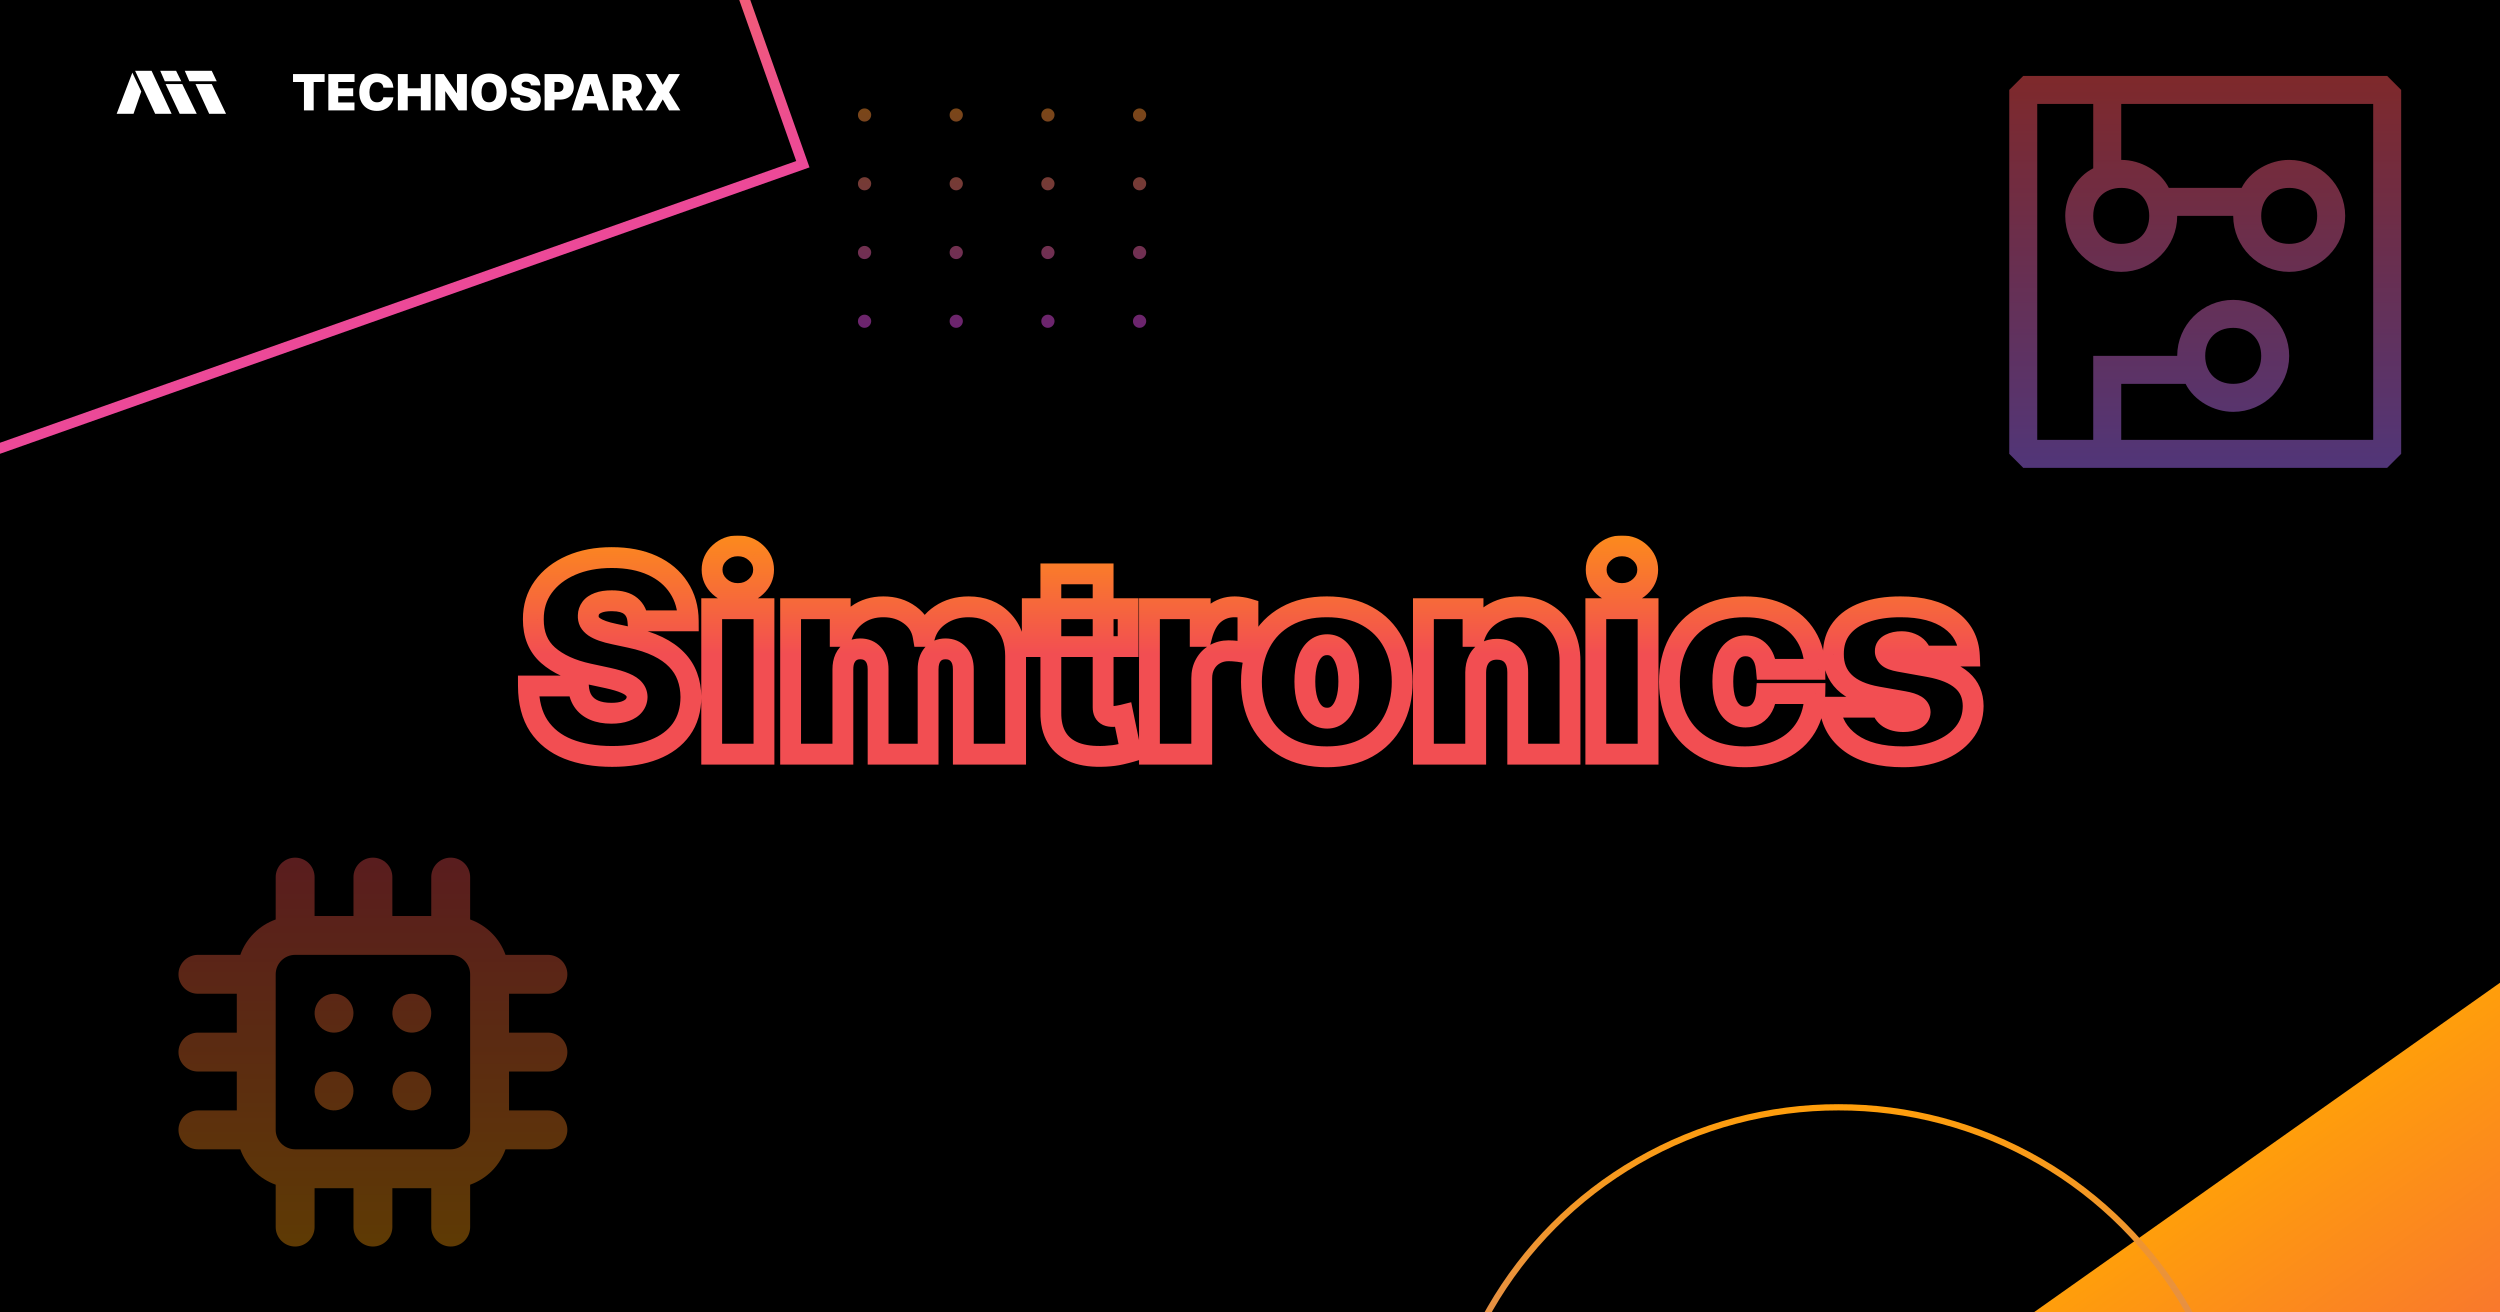 <svg width="1200" height="630" viewBox="0 0 1200 630" fill="none" xmlns="http://www.w3.org/2000/svg">
<rect x="0" y="0" width="1200" height="630" fill="#333333" stroke="none"/>
<g clip-path="url(#clip0_148_312)">
<rect width="1200" height="630" fill="black"/>
<rect x="-427.809" y="-32.484" width="729.486" height="376.173" transform="rotate(-19.485 -427.809 -32.484)" stroke="url(#paint0_linear_148_312)" stroke-width="5"/>
<rect x="883" y="695.827" width="580" height="273.616" transform="rotate(-35.26 883 695.827)" fill="url(#paint1_linear_148_312)"/>
<circle cx="882.5" cy="724.5" r="193" stroke="url(#paint2_linear_148_312)" stroke-width="3"/>
<path opacity="0.49" d="M415 58.364C414.121 58.364 413.367 58.057 412.739 57.443C412.117 56.822 411.811 56.068 411.818 55.182C411.811 54.318 412.117 53.58 412.739 52.966C413.367 52.352 414.121 52.045 415 52.045C415.833 52.045 416.568 52.352 417.205 52.966C417.848 53.58 418.174 54.318 418.182 55.182C418.174 55.773 418.019 56.311 417.716 56.795C417.42 57.273 417.034 57.655 416.557 57.943C416.08 58.224 415.561 58.364 415 58.364ZM459.003 58.364C458.124 58.364 457.37 58.057 456.741 57.443C456.12 56.822 455.813 56.068 455.821 55.182C455.813 54.318 456.12 53.58 456.741 52.966C457.37 52.352 458.124 52.045 459.003 52.045C459.836 52.045 460.571 52.352 461.207 52.966C461.851 53.58 462.177 54.318 462.184 55.182C462.177 55.773 462.021 56.311 461.718 56.795C461.423 57.273 461.037 57.655 460.559 57.943C460.082 58.224 459.563 58.364 459.003 58.364ZM503.005 58.364C502.126 58.364 501.372 58.057 500.744 57.443C500.122 56.822 499.816 56.068 499.823 55.182C499.816 54.318 500.122 53.58 500.744 52.966C501.372 52.352 502.126 52.045 503.005 52.045C503.838 52.045 504.573 52.352 505.21 52.966C505.853 53.58 506.179 54.318 506.187 55.182C506.179 55.773 506.024 56.311 505.721 56.795C505.425 57.273 505.039 57.655 504.562 57.943C504.085 58.224 503.566 58.364 503.005 58.364ZM547.008 58.364C546.129 58.364 545.375 58.057 544.746 57.443C544.125 56.822 543.818 56.068 543.826 55.182C543.818 54.318 544.125 53.58 544.746 52.966C545.375 52.352 546.129 52.045 547.008 52.045C547.841 52.045 548.576 52.352 549.212 52.966C549.856 53.58 550.182 54.318 550.189 55.182C550.182 55.773 550.026 56.311 549.723 56.795C549.428 57.273 549.042 57.655 548.564 57.943C548.087 58.224 547.568 58.364 547.008 58.364ZM415 91.364C414.121 91.364 413.367 91.057 412.739 90.443C412.117 89.822 411.811 89.068 411.818 88.182C411.811 87.318 412.117 86.579 412.739 85.966C413.367 85.352 414.121 85.046 415 85.046C415.833 85.046 416.568 85.352 417.205 85.966C417.848 86.579 418.174 87.318 418.182 88.182C418.174 88.773 418.019 89.311 417.716 89.796C417.42 90.273 417.034 90.655 416.557 90.943C416.08 91.224 415.561 91.364 415 91.364ZM459.003 91.364C458.124 91.364 457.37 91.057 456.741 90.443C456.12 89.822 455.813 89.068 455.821 88.182C455.813 87.318 456.12 86.579 456.741 85.966C457.37 85.352 458.124 85.046 459.003 85.046C459.836 85.046 460.571 85.352 461.207 85.966C461.851 86.579 462.177 87.318 462.184 88.182C462.177 88.773 462.021 89.311 461.718 89.796C461.423 90.273 461.037 90.655 460.559 90.943C460.082 91.224 459.563 91.364 459.003 91.364ZM503.005 91.364C502.126 91.364 501.372 91.057 500.744 90.443C500.122 89.822 499.816 89.068 499.823 88.182C499.816 87.318 500.122 86.579 500.744 85.966C501.372 85.352 502.126 85.046 503.005 85.046C503.838 85.046 504.573 85.352 505.21 85.966C505.853 86.579 506.179 87.318 506.187 88.182C506.179 88.773 506.024 89.311 505.721 89.796C505.425 90.273 505.039 90.655 504.562 90.943C504.085 91.224 503.566 91.364 503.005 91.364ZM547.008 91.364C546.129 91.364 545.375 91.057 544.746 90.443C544.125 89.822 543.818 89.068 543.826 88.182C543.818 87.318 544.125 86.579 544.746 85.966C545.375 85.352 546.129 85.046 547.008 85.046C547.841 85.046 548.576 85.352 549.212 85.966C549.856 86.579 550.182 87.318 550.189 88.182C550.182 88.773 550.026 89.311 549.723 89.796C549.428 90.273 549.042 90.655 548.564 90.943C548.087 91.224 547.568 91.364 547.008 91.364ZM415 124.364C414.121 124.364 413.367 124.057 412.739 123.443C412.117 122.822 411.811 122.068 411.818 121.182C411.811 120.318 412.117 119.58 412.739 118.966C413.367 118.352 414.121 118.045 415 118.045C415.833 118.045 416.568 118.352 417.205 118.966C417.848 119.58 418.174 120.318 418.182 121.182C418.174 121.773 418.019 122.311 417.716 122.795C417.42 123.273 417.034 123.655 416.557 123.943C416.08 124.223 415.561 124.364 415 124.364ZM459.003 124.364C458.124 124.364 457.37 124.057 456.741 123.443C456.12 122.822 455.813 122.068 455.821 121.182C455.813 120.318 456.12 119.58 456.741 118.966C457.37 118.352 458.124 118.045 459.003 118.045C459.836 118.045 460.571 118.352 461.207 118.966C461.851 119.58 462.177 120.318 462.184 121.182C462.177 121.773 462.021 122.311 461.718 122.795C461.423 123.273 461.037 123.655 460.559 123.943C460.082 124.223 459.563 124.364 459.003 124.364ZM503.005 124.364C502.126 124.364 501.372 124.057 500.744 123.443C500.122 122.822 499.816 122.068 499.823 121.182C499.816 120.318 500.122 119.58 500.744 118.966C501.372 118.352 502.126 118.045 503.005 118.045C503.838 118.045 504.573 118.352 505.21 118.966C505.853 119.58 506.179 120.318 506.187 121.182C506.179 121.773 506.024 122.311 505.721 122.795C505.425 123.273 505.039 123.655 504.562 123.943C504.085 124.223 503.566 124.364 503.005 124.364ZM547.008 124.364C546.129 124.364 545.375 124.057 544.746 123.443C544.125 122.822 543.818 122.068 543.826 121.182C543.818 120.318 544.125 119.58 544.746 118.966C545.375 118.352 546.129 118.045 547.008 118.045C547.841 118.045 548.576 118.352 549.212 118.966C549.856 119.58 550.182 120.318 550.189 121.182C550.182 121.773 550.026 122.311 549.723 122.795C549.428 123.273 549.042 123.655 548.564 123.943C548.087 124.223 547.568 124.364 547.008 124.364ZM415 157.364C414.121 157.364 413.367 157.057 412.739 156.443C412.117 155.822 411.811 155.068 411.818 154.182C411.811 153.318 412.117 152.58 412.739 151.966C413.367 151.352 414.121 151.045 415 151.045C415.833 151.045 416.568 151.352 417.205 151.966C417.848 152.58 418.174 153.318 418.182 154.182C418.174 154.773 418.019 155.311 417.716 155.795C417.42 156.273 417.034 156.655 416.557 156.943C416.08 157.223 415.561 157.364 415 157.364ZM459.003 157.364C458.124 157.364 457.37 157.057 456.741 156.443C456.12 155.822 455.813 155.068 455.821 154.182C455.813 153.318 456.12 152.58 456.741 151.966C457.37 151.352 458.124 151.045 459.003 151.045C459.836 151.045 460.571 151.352 461.207 151.966C461.851 152.58 462.177 153.318 462.184 154.182C462.177 154.773 462.021 155.311 461.718 155.795C461.423 156.273 461.037 156.655 460.559 156.943C460.082 157.223 459.563 157.364 459.003 157.364ZM503.005 157.364C502.126 157.364 501.372 157.057 500.744 156.443C500.122 155.822 499.816 155.068 499.823 154.182C499.816 153.318 500.122 152.58 500.744 151.966C501.372 151.352 502.126 151.045 503.005 151.045C503.838 151.045 504.573 151.352 505.21 151.966C505.853 152.58 506.179 153.318 506.187 154.182C506.179 154.773 506.024 155.311 505.721 155.795C505.425 156.273 505.039 156.655 504.562 156.943C504.085 157.223 503.566 157.364 503.005 157.364ZM547.008 157.364C546.129 157.364 545.375 157.057 544.746 156.443C544.125 155.822 543.818 155.068 543.826 154.182C543.818 153.318 544.125 152.58 544.746 151.966C545.375 151.352 546.129 151.045 547.008 151.045C547.841 151.045 548.576 151.352 549.212 151.966C549.856 152.58 550.182 153.318 550.189 154.182C550.182 154.773 550.026 155.311 549.723 155.795C549.428 156.273 549.042 156.655 548.564 156.943C548.087 157.223 547.568 157.364 547.008 157.364Z" fill="url(#paint3_linear_148_312)"/>
<mask id="path-5-outside-1_148_312" maskUnits="userSpaceOnUse" x="248" y="257" width="705" height="112" fill="black">
<rect fill="white" x="248" y="257" width="705" height="112"/>
<path d="M306.182 298C305.939 294.97 304.803 292.606 302.773 290.909C300.773 289.212 297.727 288.364 293.636 288.364C291.03 288.364 288.894 288.682 287.227 289.318C285.591 289.924 284.379 290.758 283.591 291.818C282.803 292.879 282.394 294.091 282.364 295.455C282.303 296.576 282.5 297.591 282.955 298.5C283.439 299.379 284.197 300.182 285.227 300.909C286.258 301.606 287.576 302.242 289.182 302.818C290.788 303.394 292.697 303.909 294.909 304.364L302.545 306C307.697 307.091 312.106 308.53 315.773 310.318C319.439 312.106 322.439 314.212 324.773 316.636C327.106 319.03 328.818 321.727 329.909 324.727C331.03 327.727 331.606 331 331.636 334.545C331.606 340.667 330.076 345.848 327.045 350.091C324.015 354.333 319.682 357.561 314.045 359.773C308.439 361.985 301.697 363.091 293.818 363.091C285.727 363.091 278.667 361.894 272.636 359.5C266.636 357.106 261.97 353.424 258.636 348.455C255.333 343.455 253.667 337.061 253.636 329.273H277.636C277.788 332.121 278.5 334.515 279.773 336.455C281.045 338.394 282.833 339.864 285.136 340.864C287.47 341.864 290.242 342.364 293.455 342.364C296.152 342.364 298.409 342.03 300.227 341.364C302.045 340.697 303.424 339.773 304.364 338.591C305.303 337.409 305.788 336.061 305.818 334.545C305.788 333.121 305.318 331.879 304.409 330.818C303.53 329.727 302.076 328.758 300.045 327.909C298.015 327.03 295.273 326.212 291.818 325.455L282.545 323.455C274.303 321.667 267.803 318.682 263.045 314.5C258.318 310.288 255.97 304.545 256 297.273C255.97 291.364 257.545 286.197 260.727 281.773C263.939 277.318 268.379 273.848 274.045 271.364C279.742 268.879 286.273 267.636 293.636 267.636C301.152 267.636 307.652 268.894 313.136 271.409C318.621 273.924 322.848 277.47 325.818 282.045C328.818 286.591 330.333 291.909 330.364 298H306.182ZM341.614 362V292.182H366.705V362H341.614ZM354.159 284.909C350.765 284.909 347.856 283.788 345.432 281.545C343.008 279.303 341.795 276.606 341.795 273.455C341.795 270.303 343.008 267.606 345.432 265.364C347.856 263.121 350.765 262 354.159 262C357.583 262 360.492 263.121 362.886 265.364C365.311 267.606 366.523 270.303 366.523 273.455C366.523 276.606 365.311 279.303 362.886 281.545C360.492 283.788 357.583 284.909 354.159 284.909ZM379.489 362V292.182H403.307V305.455H404.034C405.489 301.091 407.973 297.636 411.489 295.091C415.004 292.545 419.186 291.273 424.034 291.273C428.943 291.273 433.17 292.576 436.716 295.182C440.261 297.758 442.398 301.182 443.125 305.455H443.852C445.034 301.182 447.549 297.758 451.398 295.182C455.246 292.576 459.761 291.273 464.943 291.273C471.64 291.273 477.064 293.424 481.216 297.727C485.398 302.03 487.489 307.758 487.489 314.909V362H462.398V321.273C462.398 318.212 461.625 315.818 460.08 314.091C458.534 312.333 456.458 311.455 453.852 311.455C451.277 311.455 449.231 312.333 447.716 314.091C446.231 315.818 445.489 318.212 445.489 321.273V362H421.489V321.273C421.489 318.212 420.716 315.818 419.17 314.091C417.625 312.333 415.549 311.455 412.943 311.455C411.216 311.455 409.731 311.848 408.489 312.636C407.246 313.424 406.277 314.561 405.58 316.045C404.913 317.5 404.58 319.242 404.58 321.273V362H379.489ZM541.5 292.182V310.364H495.5V292.182H541.5ZM504.409 275.455H529.5V339.545C529.5 340.515 529.667 341.333 530 342C530.333 342.636 530.848 343.121 531.545 343.455C532.242 343.758 533.136 343.909 534.227 343.909C534.985 343.909 535.864 343.818 536.864 343.636C537.894 343.455 538.652 343.303 539.136 343.182L542.773 360.818C541.652 361.152 540.045 361.561 537.955 362.045C535.894 362.53 533.439 362.848 530.591 363C524.833 363.303 520 362.712 516.091 361.227C512.182 359.712 509.242 357.333 507.273 354.091C505.303 350.848 504.348 346.788 504.409 341.909V275.455ZM551.739 362V292.182H576.102V305.455H576.83C578.102 300.545 580.117 296.955 582.875 294.682C585.663 292.409 588.92 291.273 592.648 291.273C593.739 291.273 594.814 291.364 595.875 291.545C596.966 291.697 598.011 291.924 599.011 292.227V313.636C597.769 313.212 596.239 312.894 594.42 312.682C592.602 312.47 591.042 312.364 589.739 312.364C587.284 312.364 585.072 312.924 583.102 314.045C581.163 315.136 579.633 316.682 578.511 318.682C577.39 320.652 576.83 322.97 576.83 325.636V362H551.739ZM636.875 363.273C629.299 363.273 622.814 361.773 617.42 358.773C612.027 355.742 607.89 351.53 605.011 346.136C602.133 340.712 600.693 334.424 600.693 327.273C600.693 320.121 602.133 313.848 605.011 308.455C607.89 303.03 612.027 298.818 617.42 295.818C622.814 292.788 629.299 291.273 636.875 291.273C644.451 291.273 650.936 292.788 656.33 295.818C661.723 298.818 665.86 303.03 668.739 308.455C671.617 313.848 673.057 320.121 673.057 327.273C673.057 334.424 671.617 340.712 668.739 346.136C665.86 351.53 661.723 355.742 656.33 358.773C650.936 361.773 644.451 363.273 636.875 363.273ZM637.057 344.727C639.178 344.727 641.011 344.015 642.557 342.591C644.102 341.167 645.299 339.136 646.148 336.5C646.996 333.864 647.42 330.727 647.42 327.091C647.42 323.424 646.996 320.288 646.148 317.682C645.299 315.045 644.102 313.015 642.557 311.591C641.011 310.167 639.178 309.455 637.057 309.455C634.814 309.455 632.89 310.167 631.284 311.591C629.678 313.015 628.451 315.045 627.602 317.682C626.754 320.288 626.33 323.424 626.33 327.091C626.33 330.727 626.754 333.864 627.602 336.5C628.451 339.136 629.678 341.167 631.284 342.591C632.89 344.015 634.814 344.727 637.057 344.727ZM708.33 322.727V362H683.239V292.182H707.057V305.455H707.784C709.299 301.03 711.966 297.561 715.784 295.045C719.633 292.53 724.117 291.273 729.239 291.273C734.178 291.273 738.466 292.409 742.102 294.682C745.769 296.924 748.602 300.015 750.602 303.955C752.633 307.894 753.633 312.394 753.602 317.455V362H728.511V322.727C728.542 319.273 727.663 316.561 725.875 314.591C724.117 312.621 721.663 311.636 718.511 311.636C716.451 311.636 714.648 312.091 713.102 313C711.587 313.879 710.42 315.152 709.602 316.818C708.784 318.455 708.36 320.424 708.33 322.727ZM765.989 362V292.182H791.08V362H765.989ZM778.534 284.909C775.14 284.909 772.231 283.788 769.807 281.545C767.383 279.303 766.17 276.606 766.17 273.455C766.17 270.303 767.383 267.606 769.807 265.364C772.231 263.121 775.14 262 778.534 262C781.958 262 784.867 263.121 787.261 265.364C789.686 267.606 790.898 270.303 790.898 273.455C790.898 276.606 789.686 279.303 787.261 281.545C784.867 283.788 781.958 284.909 778.534 284.909ZM837.5 363.273C829.924 363.273 823.439 361.773 818.045 358.773C812.652 355.742 808.515 351.53 805.636 346.136C802.758 340.712 801.318 334.424 801.318 327.273C801.318 320.121 802.758 313.848 805.636 308.455C808.515 303.03 812.652 298.818 818.045 295.818C823.439 292.788 829.924 291.273 837.5 291.273C844.348 291.273 850.273 292.515 855.273 295C860.303 297.455 864.197 300.939 866.955 305.455C869.712 309.939 871.106 315.212 871.136 321.273H847.864C847.53 317.606 846.47 314.818 844.682 312.909C842.924 310.97 840.652 310 837.864 310C835.682 310 833.773 310.636 832.136 311.909C830.5 313.152 829.227 315.045 828.318 317.591C827.409 320.106 826.955 323.273 826.955 327.091C826.955 330.909 827.409 334.091 828.318 336.636C829.227 339.152 830.5 341.045 832.136 342.318C833.773 343.561 835.682 344.182 837.864 344.182C839.712 344.182 841.348 343.758 842.773 342.909C844.197 342.03 845.348 340.758 846.227 339.091C847.136 337.394 847.682 335.333 847.864 332.909H871.136C871.045 339.061 869.636 344.424 866.909 349C864.182 353.545 860.318 357.061 855.318 359.545C850.348 362.03 844.409 363.273 837.5 363.273ZM945.307 314.909H922.216C922.095 313.485 921.595 312.258 920.716 311.227C919.837 310.197 918.701 309.409 917.307 308.864C915.943 308.288 914.428 308 912.761 308C910.61 308 908.761 308.394 907.216 309.182C905.67 309.97 904.913 311.091 904.943 312.545C904.913 313.576 905.352 314.53 906.261 315.409C907.201 316.288 909.004 316.97 911.67 317.455L925.852 320C933.004 321.303 938.322 323.5 941.807 326.591C945.322 329.652 947.095 333.758 947.125 338.909C947.095 343.879 945.61 348.197 942.67 351.864C939.761 355.5 935.777 358.318 930.716 360.318C925.686 362.288 919.943 363.273 913.489 363.273C902.822 363.273 894.473 361.091 888.443 356.727C882.443 352.364 879.095 346.606 878.398 339.455H903.307C903.64 341.667 904.731 343.379 906.58 344.591C908.458 345.773 910.822 346.364 913.67 346.364C915.973 346.364 917.867 345.97 919.352 345.182C920.867 344.394 921.64 343.273 921.67 341.818C921.64 340.485 920.973 339.424 919.67 338.636C918.398 337.848 916.398 337.212 913.67 336.727L901.307 334.545C894.186 333.303 888.852 330.939 885.307 327.455C881.761 323.97 880.004 319.485 880.034 314C880.004 309.152 881.277 305.045 883.852 301.682C886.458 298.288 890.17 295.712 894.989 293.955C899.837 292.167 905.58 291.273 912.216 291.273C922.307 291.273 930.261 293.364 936.08 297.545C941.928 301.727 945.004 307.515 945.307 314.909Z"/>
</mask>
<path d="M306.182 298L301.198 298.399L301.566 303H306.182V298ZM302.773 290.909L299.538 294.722L299.552 294.734L299.566 294.745L302.773 290.909ZM287.227 289.318L288.964 294.007L288.987 293.998L289.011 293.989L287.227 289.318ZM283.591 291.818L279.577 288.837L279.577 288.837L283.591 291.818ZM282.364 295.455L287.356 295.724L287.361 295.645L287.362 295.566L282.364 295.455ZM282.955 298.5L278.482 300.736L278.528 300.827L278.577 300.915L282.955 298.5ZM285.227 300.909L282.344 304.994L282.385 305.023L282.426 305.051L285.227 300.909ZM294.909 304.364L295.957 299.475L295.936 299.47L295.915 299.466L294.909 304.364ZM302.545 306L301.498 310.889L301.51 310.892L302.545 306ZM315.773 310.318L313.581 314.812L313.581 314.812L315.773 310.318ZM324.773 316.636L321.17 320.104L321.181 320.115L321.192 320.126L324.773 316.636ZM329.909 324.727L325.21 326.436L325.218 326.457L325.226 326.478L329.909 324.727ZM331.636 334.545L336.636 334.57L336.636 334.536L336.636 334.503L331.636 334.545ZM327.045 350.091L331.114 352.997L331.114 352.997L327.045 350.091ZM314.045 359.773L312.219 355.118L312.21 355.122L314.045 359.773ZM272.636 359.5L270.783 364.144L270.791 364.147L272.636 359.5ZM258.636 348.455L254.464 351.211L254.474 351.225L254.484 351.24L258.636 348.455ZM253.636 329.273V324.273H248.617L248.636 329.292L253.636 329.273ZM277.636 329.273L282.629 329.007L282.377 324.273H277.636V329.273ZM279.773 336.455L275.592 339.198L275.592 339.198L279.773 336.455ZM285.136 340.864L283.145 345.45L283.156 345.455L283.167 345.459L285.136 340.864ZM300.227 341.364L301.949 346.058L301.949 346.058L300.227 341.364ZM304.364 338.591L308.278 341.702L308.278 341.702L304.364 338.591ZM305.818 334.545L310.817 334.645L310.819 334.542L310.817 334.439L305.818 334.545ZM304.409 330.818L300.515 333.955L300.563 334.014L300.613 334.072L304.409 330.818ZM300.045 327.909L298.059 332.498L298.088 332.51L298.117 332.522L300.045 327.909ZM291.818 325.455L292.889 320.571L292.881 320.569L292.872 320.567L291.818 325.455ZM282.545 323.455L281.486 328.341L281.491 328.342L282.545 323.455ZM263.045 314.5L259.719 318.233L259.732 318.244L259.744 318.255L263.045 314.5ZM256 297.273L261 297.294L261 297.27L261 297.247L256 297.273ZM260.727 281.773L256.672 278.848L256.668 278.853L260.727 281.773ZM274.045 271.364L272.046 266.781L272.038 266.785L274.045 271.364ZM313.136 271.409L311.052 275.954L311.052 275.954L313.136 271.409ZM325.818 282.045L321.624 284.767L321.635 284.784L321.645 284.8L325.818 282.045ZM330.364 298V303H335.389L335.364 297.975L330.364 298ZM311.166 297.601C310.834 293.45 309.195 289.761 305.979 287.073L299.566 294.745C300.411 295.452 301.045 296.49 301.198 298.399L311.166 297.601ZM306.008 287.097C302.718 284.305 298.282 283.364 293.636 283.364V293.364C297.173 293.364 298.827 294.119 299.538 294.722L306.008 287.097ZM293.636 283.364C290.677 283.364 287.878 283.718 285.444 284.647L289.011 293.989C289.91 293.646 291.384 293.364 293.636 293.364V283.364ZM285.491 284.629C283.232 285.466 281.101 286.785 279.577 288.837L287.605 294.8C287.657 294.73 287.95 294.382 288.964 294.007L285.491 284.629ZM279.577 288.837C278.151 290.757 277.417 292.98 277.365 295.343L287.362 295.566C287.37 295.202 287.456 295 287.605 294.8L279.577 288.837ZM277.371 295.185C277.269 297.079 277.6 298.972 278.482 300.736L287.427 296.264C287.4 296.21 287.338 296.072 287.356 295.724L277.371 295.185ZM278.577 300.915C279.508 302.604 280.85 303.939 282.344 304.994L288.111 296.824C287.544 296.424 287.37 296.153 287.332 296.085L278.577 300.915ZM282.426 305.051C283.904 306.05 285.629 306.856 287.495 307.525L290.869 298.111C289.522 297.629 288.612 297.162 288.029 296.768L282.426 305.051ZM287.495 307.525C289.381 308.201 291.529 308.773 293.903 309.261L295.915 299.466C293.865 299.045 292.195 298.587 290.869 298.111L287.495 307.525ZM293.861 309.253L301.498 310.889L303.593 301.111L295.957 299.475L293.861 309.253ZM301.51 310.892C306.37 311.921 310.371 313.247 313.581 314.812L317.964 305.824C313.842 303.814 309.024 302.261 303.581 301.108L301.51 310.892ZM313.581 314.812C316.83 316.396 319.32 318.181 321.17 320.104L328.375 313.169C325.559 310.243 322.049 307.816 317.964 305.824L313.581 314.812ZM321.192 320.126C323.055 322.037 324.373 324.134 325.21 326.436L334.608 323.019C333.263 319.321 331.158 316.024 328.353 313.146L321.192 320.126ZM325.226 326.478C326.122 328.876 326.611 331.564 326.637 334.588L336.636 334.503C336.601 330.436 335.939 326.579 334.593 322.977L325.226 326.478ZM326.636 334.521C326.61 339.793 325.307 343.922 322.977 347.185L331.114 352.997C334.845 347.775 336.602 341.54 336.636 334.57L326.636 334.521ZM322.977 347.185C320.595 350.519 317.103 353.201 312.219 355.118L315.872 364.427C322.261 361.92 327.435 358.147 331.114 352.997L322.977 347.185ZM312.21 355.122C307.338 357.044 301.252 358.091 293.818 358.091V368.091C302.142 368.091 309.541 366.925 315.881 364.424L312.21 355.122ZM293.818 358.091C286.208 358.091 279.799 356.964 274.481 354.853L270.791 364.147C277.534 366.824 285.246 368.091 293.818 368.091V358.091ZM274.489 354.856C269.347 352.804 265.515 349.735 262.789 345.669L254.484 351.24C258.424 357.114 263.925 361.408 270.783 364.144L274.489 354.856ZM262.808 345.699C260.181 341.721 258.664 336.356 258.636 329.253L248.636 329.292C248.669 337.766 250.486 345.188 254.464 351.211L262.808 345.699ZM253.636 334.273H277.636V324.273H253.636V334.273ZM272.643 329.538C272.831 333.068 273.735 336.367 275.592 339.198L283.953 333.711C283.265 332.664 282.745 331.174 282.629 329.007L272.643 329.538ZM275.592 339.198C277.444 342.019 280.025 344.095 283.145 345.45L287.128 336.277C285.641 335.632 284.647 334.769 283.953 333.711L275.592 339.198ZM283.167 345.459C286.264 346.787 289.738 347.364 293.455 347.364V337.364C290.746 337.364 288.675 336.941 287.106 336.268L283.167 345.459ZM293.455 347.364C296.525 347.364 299.409 346.989 301.949 346.058L298.506 336.669C297.409 337.071 295.778 337.364 293.455 337.364V347.364ZM301.949 346.058C304.389 345.163 306.626 343.78 308.278 341.702L300.45 335.48C300.222 335.766 299.702 336.231 298.506 336.669L301.949 346.058ZM308.278 341.702C309.902 339.659 310.765 337.252 310.817 334.645L300.819 334.445C300.811 334.87 300.704 335.159 300.45 335.48L308.278 341.702ZM310.817 334.439C310.763 331.883 309.884 329.522 308.205 327.564L300.613 334.072C300.753 334.236 300.813 334.359 300.819 334.652L310.817 334.439ZM308.303 327.682C306.686 325.675 304.375 324.299 301.973 323.296L298.117 332.522C299.776 333.216 300.374 333.78 300.515 333.955L308.303 327.682ZM302.032 323.32C299.585 322.262 296.495 321.361 292.889 320.571L290.747 330.338C294.05 331.063 296.445 331.799 298.059 332.498L302.032 323.32ZM292.872 320.567L283.6 318.567L281.491 328.342L290.764 330.342L292.872 320.567ZM283.605 318.568C275.928 316.903 270.288 314.209 266.346 310.745L259.744 318.255C265.318 323.154 272.678 326.43 281.486 328.341L283.605 318.568ZM266.372 310.767C262.879 307.655 260.975 303.369 261 297.294L251 297.252C250.965 305.722 253.757 312.921 259.719 318.233L266.372 310.767ZM261 297.247C260.975 292.3 262.274 288.185 264.787 284.692L256.668 278.853C252.817 284.209 250.965 290.427 251 297.298L261 297.247ZM264.783 284.697C267.409 281.056 271.099 278.115 276.053 275.943L272.038 266.785C265.659 269.582 260.47 273.581 256.672 278.848L264.783 284.697ZM276.044 275.947C281.005 273.783 286.835 272.636 293.636 272.636V262.636C285.71 262.636 278.479 263.975 272.046 266.781L276.044 275.947ZM293.636 272.636C300.604 272.636 306.361 273.803 311.052 275.954L315.221 266.864C308.942 263.985 301.699 262.636 293.636 262.636V272.636ZM311.052 275.954C315.77 278.117 319.225 281.07 321.624 284.767L330.012 279.323C326.472 273.869 321.473 269.731 315.221 266.864L311.052 275.954ZM321.645 284.8C324.048 288.441 325.338 292.786 325.364 298.025L335.364 297.975C335.329 291.032 333.588 284.741 329.991 279.291L321.645 284.8ZM330.364 293H306.182V303H330.364V293ZM341.614 362H336.614V367H341.614V362ZM341.614 292.182V287.182H336.614V292.182H341.614ZM366.705 292.182H371.705V287.182H366.705V292.182ZM366.705 362V367H371.705V362H366.705ZM345.432 281.545L342.037 285.216L342.037 285.216L345.432 281.545ZM345.432 265.364L342.037 261.693L342.037 261.693L345.432 265.364ZM362.886 265.364L359.468 269.013L359.48 269.023L359.491 269.034L362.886 265.364ZM362.886 281.545L359.491 277.875L359.48 277.886L359.468 277.896L362.886 281.545ZM346.614 362V292.182H336.614V362H346.614ZM341.614 297.182H366.705V287.182H341.614V297.182ZM361.705 292.182V362H371.705V292.182H361.705ZM366.705 357H341.614V367H366.705V357ZM354.159 279.909C351.985 279.909 350.299 279.237 348.827 277.875L342.037 285.216C345.413 288.339 349.545 289.909 354.159 289.909V279.909ZM348.827 277.875C347.371 276.528 346.795 275.139 346.795 273.455H336.795C336.795 278.073 338.644 282.078 342.037 285.216L348.827 277.875ZM346.795 273.455C346.795 271.77 347.371 270.381 348.827 269.034L342.037 261.693C338.644 264.831 336.795 268.836 336.795 273.455H346.795ZM348.827 269.034C350.299 267.672 351.985 267 354.159 267V257C349.545 257 345.413 258.57 342.037 261.693L348.827 269.034ZM354.159 267C356.375 267 358.045 267.679 359.468 269.013L366.305 261.715C362.94 258.563 358.791 257 354.159 257V267ZM359.491 269.034C360.948 270.381 361.523 271.77 361.523 273.455H371.523C371.523 268.836 369.674 264.831 366.282 261.693L359.491 269.034ZM361.523 273.455C361.523 275.139 360.948 276.528 359.491 277.875L366.282 285.216C369.674 282.078 371.523 278.073 371.523 273.455H361.523ZM359.468 277.896C358.045 279.23 356.375 279.909 354.159 279.909V289.909C358.791 289.909 362.94 288.346 366.305 285.195L359.468 277.896ZM379.489 362H374.489V367H379.489V362ZM379.489 292.182V287.182H374.489V292.182H379.489ZM403.307 292.182H408.307V287.182H403.307V292.182ZM403.307 305.455H398.307V310.455H403.307V305.455ZM404.034 305.455V310.455H407.638L408.778 307.036L404.034 305.455ZM411.489 295.091L408.556 291.041L408.556 291.041L411.489 295.091ZM436.716 295.182L433.755 299.211L433.766 299.219L433.777 299.227L436.716 295.182ZM443.125 305.455L438.196 306.294L438.904 310.455H443.125V305.455ZM443.852 305.455V310.455H447.657L448.671 306.787L443.852 305.455ZM451.398 295.182L454.179 299.337L454.19 299.329L454.201 299.322L451.398 295.182ZM481.216 297.727L477.618 301.199L477.624 301.205L477.63 301.212L481.216 297.727ZM487.489 362V367H492.489V362H487.489ZM462.398 362H457.398V367H462.398V362ZM460.08 314.091L456.325 317.393L456.339 317.409L456.353 317.425L460.08 314.091ZM447.716 314.091L443.929 310.826L443.924 310.831L447.716 314.091ZM445.489 362V367H450.489V362H445.489ZM421.489 362H416.489V367H421.489V362ZM419.17 314.091L415.416 317.393L415.43 317.409L415.444 317.425L419.17 314.091ZM408.489 312.636L411.166 316.859L411.166 316.859L408.489 312.636ZM405.58 316.045L401.053 313.921L401.044 313.942L401.034 313.962L405.58 316.045ZM404.58 362V367H409.58V362H404.58ZM384.489 362V292.182H374.489V362H384.489ZM379.489 297.182H403.307V287.182H379.489V297.182ZM398.307 292.182V305.455H408.307V292.182H398.307ZM403.307 310.455H404.034V300.455H403.307V310.455ZM408.778 307.036C409.922 303.601 411.805 301.035 414.421 299.141L408.556 291.041C404.142 294.238 401.055 298.581 399.291 303.873L408.778 307.036ZM414.421 299.141C416.984 297.285 420.11 296.273 424.034 296.273V286.273C418.262 286.273 413.023 287.806 408.556 291.041L414.421 299.141ZM424.034 296.273C428.007 296.273 431.166 297.308 433.755 299.211L439.677 291.153C435.175 287.844 429.879 286.273 424.034 286.273V296.273ZM433.777 299.227C436.279 301.045 437.691 303.324 438.196 306.294L448.054 304.616C447.105 299.039 444.244 294.471 439.655 291.137L433.777 299.227ZM443.125 310.455H443.852V300.455H443.125V310.455ZM448.671 306.787C449.519 303.724 451.277 301.279 454.179 299.337L448.617 291.027C443.821 294.236 440.55 298.639 439.033 304.122L448.671 306.787ZM454.201 299.322C457.129 297.34 460.641 296.273 464.943 296.273V286.273C458.881 286.273 453.364 287.812 448.594 291.042L454.201 299.322ZM464.943 296.273C470.462 296.273 474.526 297.994 477.618 301.199L484.814 294.256C479.603 288.854 472.818 286.273 464.943 286.273V296.273ZM477.63 301.212C480.735 304.407 482.489 308.792 482.489 314.909H492.489C492.489 306.723 490.061 299.654 484.802 294.243L477.63 301.212ZM482.489 314.909V362H492.489V314.909H482.489ZM487.489 357H462.398V367H487.489V357ZM467.398 362V321.273H457.398V362H467.398ZM467.398 321.273C467.398 317.384 466.405 313.662 463.806 310.757L456.353 317.425C456.845 317.974 457.398 319.04 457.398 321.273H467.398ZM463.834 310.789C461.225 307.822 457.713 306.455 453.852 306.455V316.455C455.203 316.455 455.843 316.844 456.325 317.393L463.834 310.789ZM453.852 306.455C450.002 306.455 446.505 307.838 443.929 310.826L451.503 317.356C451.957 316.829 452.552 316.455 453.852 316.455V306.455ZM443.924 310.831C441.427 313.737 440.489 317.43 440.489 321.273H450.489C450.489 318.994 451.036 317.899 451.507 317.35L443.924 310.831ZM440.489 321.273V362H450.489V321.273H440.489ZM445.489 357H421.489V367H445.489V357ZM426.489 362V321.273H416.489V362H426.489ZM426.489 321.273C426.489 317.384 425.496 313.662 422.897 310.757L415.444 317.425C415.936 317.974 416.489 319.04 416.489 321.273H426.489ZM422.925 310.789C420.316 307.822 416.804 306.455 412.943 306.455V316.455C414.294 316.455 414.934 316.844 415.416 317.393L422.925 310.789ZM412.943 306.455C410.435 306.455 407.985 307.035 405.811 308.414L411.166 316.859C411.477 316.662 411.996 316.455 412.943 316.455V306.455ZM405.811 308.414C403.675 309.768 402.106 311.677 401.053 313.921L410.106 318.17C410.447 317.444 410.817 317.08 411.166 316.859L405.811 308.414ZM401.034 313.962C399.999 316.221 399.58 318.71 399.58 321.273H409.58C409.58 319.775 409.827 318.779 410.125 318.129L401.034 313.962ZM399.58 321.273V362H409.58V321.273H399.58ZM404.58 357H379.489V367H404.58V357ZM541.5 292.182H546.5V287.182H541.5V292.182ZM541.5 310.364V315.364H546.5V310.364H541.5ZM495.5 310.364H490.5V315.364H495.5V310.364ZM495.5 292.182V287.182H490.5V292.182H495.5ZM504.409 275.455V270.455H499.409V275.455H504.409ZM529.5 275.455H534.5V270.455H529.5V275.455ZM530 342L525.528 344.236L525.549 344.278L525.571 344.32L530 342ZM531.545 343.455L529.388 347.965L529.469 348.004L529.552 348.04L531.545 343.455ZM536.864 343.636L535.995 338.712L535.982 338.715L535.969 338.717L536.864 343.636ZM539.136 343.182L544.033 342.172L542.981 337.067L537.924 338.331L539.136 343.182ZM542.773 360.818L544.198 365.611L548.596 364.303L547.67 359.808L542.773 360.818ZM537.955 362.045L536.825 357.175L536.817 357.177L536.809 357.178L537.955 362.045ZM530.591 363L530.854 367.993L530.856 367.993L530.591 363ZM516.091 361.227L514.284 365.889L514.3 365.895L514.315 365.901L516.091 361.227ZM507.273 354.091L502.999 356.687L502.999 356.687L507.273 354.091ZM504.409 341.909L509.409 341.971L509.409 341.94V341.909H504.409ZM536.5 292.182V310.364H546.5V292.182H536.5ZM541.5 305.364H495.5V315.364H541.5V305.364ZM500.5 310.364V292.182H490.5V310.364H500.5ZM495.5 297.182H541.5V287.182H495.5V297.182ZM504.409 280.455H529.5V270.455H504.409V280.455ZM524.5 275.455V339.545H534.5V275.455H524.5ZM524.5 339.545C524.5 341.066 524.759 342.698 525.528 344.236L534.472 339.764C534.523 339.867 534.531 339.919 534.524 339.888C534.518 339.855 534.5 339.747 534.5 339.545H524.5ZM525.571 344.32C526.444 345.987 527.795 347.203 529.388 347.965L533.703 338.944C533.777 338.979 533.912 339.058 534.063 339.2C534.217 339.345 534.342 339.513 534.429 339.68L525.571 344.32ZM529.552 348.04C531.089 348.708 532.726 348.909 534.227 348.909V338.909C533.908 338.909 533.696 338.886 533.574 338.866C533.452 338.845 533.454 338.832 533.539 338.869L529.552 348.04ZM534.227 348.909C535.366 348.909 536.556 348.774 537.758 348.556L535.969 338.717C535.171 338.862 534.603 338.909 534.227 338.909V348.909ZM537.733 348.56C538.782 348.375 539.684 348.199 540.349 348.033L537.924 338.331C537.619 338.407 537.006 338.534 535.995 338.712L537.733 348.56ZM534.239 344.192L537.876 361.828L547.67 359.808L544.033 342.172L534.239 344.192ZM541.348 356.026C540.373 356.315 538.884 356.697 536.825 357.175L539.084 366.916C541.207 366.424 542.93 365.988 544.198 365.611L541.348 356.026ZM536.809 357.178C535.117 357.576 532.972 357.866 530.325 358.007L530.856 367.993C533.907 367.831 536.671 367.484 539.1 366.913L536.809 357.178ZM530.328 358.007C525.018 358.286 520.929 357.716 517.866 356.553L514.315 365.901C519.071 367.708 524.648 368.32 530.854 367.993L530.328 358.007ZM517.898 356.565C514.902 355.404 512.883 353.696 511.546 351.495L502.999 356.687C505.602 360.97 509.462 364.02 514.284 365.889L517.898 356.565ZM511.546 351.495C510.184 349.252 509.356 346.178 509.409 341.971L499.409 341.847C499.341 347.398 500.422 352.445 502.999 356.687L511.546 351.495ZM509.409 341.909V275.455H499.409V341.909H509.409ZM551.739 362H546.739V367H551.739V362ZM551.739 292.182V287.182H546.739V292.182H551.739ZM576.102 292.182H581.102V287.182H576.102V292.182ZM576.102 305.455H571.102V310.455H576.102V305.455ZM576.83 305.455V310.455H580.699L581.67 306.709L576.83 305.455ZM582.875 294.682L579.716 290.806L579.705 290.815L579.695 290.823L582.875 294.682ZM595.875 291.545L595.03 296.474L595.108 296.487L595.187 296.498L595.875 291.545ZM599.011 292.227H604.011V288.518L600.461 287.442L599.011 292.227ZM599.011 313.636L597.396 318.368L604.011 320.627V313.636H599.011ZM594.42 312.682L595 307.716L595 307.716L594.42 312.682ZM583.102 314.045L585.554 318.403L585.565 318.397L585.576 318.391L583.102 314.045ZM578.511 318.682L582.857 321.155L582.865 321.141L582.873 321.127L578.511 318.682ZM576.83 362V367H581.83V362H576.83ZM556.739 362V292.182H546.739V362H556.739ZM551.739 297.182H576.102V287.182H551.739V297.182ZM571.102 292.182V305.455H581.102V292.182H571.102ZM576.102 310.455H576.83V300.455H576.102V310.455ZM581.67 306.709C582.785 302.407 584.389 299.913 586.055 298.54L579.695 290.823C575.846 293.996 573.42 298.683 571.99 304.2L581.67 306.709ZM586.034 298.557C587.895 297.04 590.026 296.273 592.648 296.273V286.273C587.815 286.273 583.43 287.778 579.716 290.806L586.034 298.557ZM592.648 296.273C593.459 296.273 594.252 296.34 595.03 296.474L596.72 286.617C595.376 286.387 594.018 286.273 592.648 286.273V296.273ZM595.187 296.498C596.034 296.616 596.824 296.789 597.561 297.012L600.461 287.442C599.199 287.06 597.898 286.778 596.563 286.593L595.187 296.498ZM594.011 292.227V313.636H604.011V292.227H594.011ZM600.627 308.905C598.946 308.331 597.044 307.954 595 307.716L593.841 317.648C595.433 317.834 596.592 318.094 597.396 318.368L600.627 308.905ZM595 307.716C593.06 307.489 591.295 307.364 589.739 307.364V317.364C590.788 317.364 592.145 317.45 593.841 317.648L595 307.716ZM589.739 307.364C586.491 307.364 583.414 308.115 580.629 309.7L585.576 318.391C586.73 317.734 588.077 317.364 589.739 317.364V307.364ZM580.651 309.688C577.886 311.243 575.706 313.461 574.15 316.237L582.873 321.127C583.559 319.902 584.44 319.03 585.554 318.403L580.651 309.688ZM574.166 316.208C572.545 319.055 571.83 322.256 571.83 325.636H581.83C581.83 323.683 582.235 322.248 582.857 321.155L574.166 316.208ZM571.83 325.636V362H581.83V325.636H571.83ZM576.83 357H551.739V367H576.83V357ZM617.42 358.773L614.971 363.132L614.981 363.137L614.99 363.142L617.42 358.773ZM605.011 346.136L600.595 348.48L600.6 348.491L605.011 346.136ZM605.011 308.455L609.422 310.809L609.428 310.799L605.011 308.455ZM617.42 295.818L619.851 300.188L619.86 300.183L619.869 300.177L617.42 295.818ZM656.33 295.818L653.881 300.177L653.89 300.183L653.899 300.188L656.33 295.818ZM668.739 308.455L664.322 310.799L664.328 310.809L668.739 308.455ZM668.739 346.136L673.15 348.491L673.155 348.48L668.739 346.136ZM656.33 358.773L658.76 363.142L658.769 363.137L658.779 363.132L656.33 358.773ZM642.557 342.591L645.945 346.268L645.945 346.268L642.557 342.591ZM646.148 336.5L650.907 338.032L650.907 338.032L646.148 336.5ZM646.148 317.682L641.388 319.214L641.391 319.222L641.393 319.23L646.148 317.682ZM642.557 311.591L645.945 307.914L645.945 307.914L642.557 311.591ZM627.602 317.682L632.357 319.23L632.359 319.222L632.362 319.214L627.602 317.682ZM627.602 336.5L632.362 334.968L632.362 334.968L627.602 336.5ZM636.875 358.273C629.958 358.273 624.35 356.906 619.851 354.403L614.99 363.142C621.279 366.64 628.64 368.273 636.875 368.273V358.273ZM619.869 354.414C615.297 351.845 611.846 348.324 609.422 343.782L600.6 348.491C603.934 354.737 608.756 359.64 614.971 363.132L619.869 354.414ZM609.428 343.792C606.991 339.201 605.693 333.742 605.693 327.273H595.693C595.693 335.107 597.274 342.224 600.595 348.48L609.428 343.792ZM605.693 327.273C605.693 320.803 606.991 315.364 609.422 310.809L600.6 306.1C597.274 312.333 595.693 319.44 595.693 327.273H605.693ZM609.428 310.799C611.852 306.232 615.296 302.721 619.851 300.188L614.99 291.449C608.757 294.915 603.929 299.829 600.595 306.111L609.428 310.799ZM619.869 300.177C624.365 297.652 629.966 296.273 636.875 296.273V286.273C628.633 286.273 621.264 287.924 614.971 291.459L619.869 300.177ZM636.875 296.273C643.784 296.273 649.385 297.652 653.881 300.177L658.779 291.459C652.486 287.924 645.117 286.273 636.875 286.273V296.273ZM653.899 300.188C658.454 302.721 661.898 306.232 664.322 310.799L673.155 306.111C669.821 299.829 664.993 294.915 658.76 291.449L653.899 300.188ZM664.328 310.809C666.759 315.364 668.057 320.803 668.057 327.273H678.057C678.057 319.44 676.476 312.333 673.15 306.1L664.328 310.809ZM668.057 327.273C668.057 333.742 666.759 339.201 664.322 343.792L673.155 348.48C676.476 342.224 678.057 335.107 678.057 327.273H668.057ZM664.328 343.782C661.904 348.324 658.453 351.845 653.881 354.414L658.779 363.132C664.994 359.64 669.816 354.737 673.15 348.491L664.328 343.782ZM653.899 354.403C649.4 356.906 643.792 358.273 636.875 358.273V368.273C645.11 368.273 652.471 366.64 658.76 363.142L653.899 354.403ZM637.057 349.727C640.421 349.727 643.467 348.552 645.945 346.268L639.168 338.914C638.556 339.479 637.935 339.727 637.057 339.727V349.727ZM645.945 346.268C648.295 344.102 649.876 341.237 650.907 338.032L641.388 334.968C640.723 337.036 639.909 338.232 639.168 338.914L645.945 346.268ZM650.907 338.032C651.956 334.773 652.42 331.094 652.42 327.091H642.42C642.42 330.36 642.036 332.954 641.388 334.968L650.907 338.032ZM652.42 327.091C652.42 323.065 651.958 319.376 650.902 316.134L641.393 319.23C642.035 321.199 642.42 323.784 642.42 327.091H652.42ZM650.907 316.15C649.876 312.945 648.295 310.08 645.945 307.914L639.168 315.268C639.909 315.95 640.723 317.146 641.388 319.214L650.907 316.15ZM645.945 307.914C643.467 305.63 640.421 304.455 637.057 304.455V314.455C637.935 314.455 638.556 314.703 639.168 315.268L645.945 307.914ZM637.057 304.455C633.652 304.455 630.531 305.576 627.967 307.85L634.602 315.332C635.249 314.758 635.977 314.455 637.057 314.455V304.455ZM627.967 307.85C625.523 310.017 623.887 312.904 622.843 316.15L632.362 319.214C633.014 317.187 633.833 316.013 634.602 315.332L627.967 307.85ZM622.848 316.134C621.792 319.376 621.33 323.065 621.33 327.091H631.33C631.33 323.784 631.715 321.199 632.357 319.23L622.848 316.134ZM621.33 327.091C621.33 331.094 621.794 334.773 622.843 338.032L632.362 334.968C631.714 332.954 631.33 330.36 631.33 327.091H621.33ZM622.843 338.032C623.887 341.278 625.523 344.165 627.967 346.332L634.602 338.85C633.833 338.168 633.014 336.995 632.362 334.968L622.843 338.032ZM627.967 346.332C630.531 348.606 633.652 349.727 637.057 349.727V339.727C635.977 339.727 635.249 339.424 634.602 338.85L627.967 346.332ZM708.33 322.727L703.33 322.661L703.33 322.694V322.727H708.33ZM708.33 362V367H713.33V362H708.33ZM683.239 362H678.239V367H683.239V362ZM683.239 292.182V287.182H678.239V292.182H683.239ZM707.057 292.182H712.057V287.182H707.057V292.182ZM707.057 305.455H702.057V310.455H707.057V305.455ZM707.784 305.455V310.455H711.357L712.514 307.075L707.784 305.455ZM715.784 295.045L713.049 290.86L713.041 290.865L713.034 290.87L715.784 295.045ZM742.102 294.682L739.452 298.922L739.473 298.935L739.494 298.947L742.102 294.682ZM750.602 303.955L746.144 306.218L746.151 306.232L746.158 306.245L750.602 303.955ZM753.602 317.455L748.602 317.425L748.602 317.44V317.455H753.602ZM753.602 362V367H758.602V362H753.602ZM728.511 362H723.511V367H728.511V362ZM728.511 322.727L723.512 322.683L723.511 322.705V322.727H728.511ZM725.875 314.591L722.144 317.92L722.158 317.936L722.173 317.951L725.875 314.591ZM713.102 313L715.611 317.325L715.624 317.317L715.637 317.31L713.102 313ZM709.602 316.818L714.074 319.054L714.083 319.038L714.091 319.022L709.602 316.818ZM703.33 322.727V362H713.33V322.727H703.33ZM708.33 357H683.239V367H708.33V357ZM688.239 362V292.182H678.239V362H688.239ZM683.239 297.182H707.057V287.182H683.239V297.182ZM702.057 292.182V305.455H712.057V292.182H702.057ZM707.057 310.455H707.784V300.455H707.057V310.455ZM712.514 307.075C713.68 303.672 715.664 301.112 718.535 299.221L713.034 290.87C708.268 294.009 704.919 298.389 703.054 303.835L712.514 307.075ZM718.519 299.231C721.464 297.307 724.974 296.273 729.239 296.273V286.273C723.26 286.273 717.801 287.754 713.049 290.86L718.519 299.231ZM729.239 296.273C733.386 296.273 736.725 297.218 739.452 298.922L744.752 290.442C740.206 287.601 734.97 286.273 729.239 286.273V296.273ZM739.494 298.947C742.347 300.693 744.551 303.08 746.144 306.218L755.061 301.691C752.654 296.95 749.191 293.156 744.711 290.416L739.494 298.947ZM746.158 306.245C747.769 309.371 748.629 313.056 748.602 317.425L758.602 317.484C758.637 311.732 757.496 306.417 755.047 301.664L746.158 306.245ZM748.602 317.455V362H758.602V317.455H748.602ZM753.602 357H728.511V367H753.602V357ZM733.511 362V322.727H723.511V362H733.511ZM733.511 322.771C733.549 318.446 732.439 314.383 729.577 311.23L722.173 317.951C722.887 318.738 723.534 320.099 723.512 322.683L733.511 322.771ZM729.606 311.262C726.716 308.023 722.786 306.636 718.511 306.636V316.636C720.54 316.636 721.519 317.219 722.144 317.92L729.606 311.262ZM718.511 306.636C715.694 306.636 712.99 307.265 710.567 308.69L715.637 317.31C716.306 316.917 717.207 316.636 718.511 316.636V306.636ZM710.594 308.675C708.171 310.08 706.34 312.117 705.114 314.615L714.091 319.022C714.501 318.186 715.003 317.678 715.611 317.325L710.594 308.675ZM705.13 314.582C703.899 317.044 703.368 319.794 703.33 322.661L713.329 322.793C713.352 321.054 713.669 319.865 714.074 319.054L705.13 314.582ZM765.989 362H760.989V367H765.989V362ZM765.989 292.182V287.182H760.989V292.182H765.989ZM791.08 292.182H796.08V287.182H791.08V292.182ZM791.08 362V367H796.08V362H791.08ZM769.807 281.545L766.412 285.216L766.412 285.216L769.807 281.545ZM769.807 265.364L766.412 261.693L766.412 261.693L769.807 265.364ZM787.261 265.364L783.843 269.013L783.855 269.023L783.866 269.034L787.261 265.364ZM787.261 281.545L783.866 277.875L783.855 277.886L783.843 277.896L787.261 281.545ZM770.989 362V292.182H760.989V362H770.989ZM765.989 297.182H791.08V287.182H765.989V297.182ZM786.08 292.182V362H796.08V292.182H786.08ZM791.08 357H765.989V367H791.08V357ZM778.534 279.909C776.36 279.909 774.674 279.237 773.202 277.875L766.412 285.216C769.788 288.339 773.92 289.909 778.534 289.909V279.909ZM773.202 277.875C771.746 276.528 771.17 275.139 771.17 273.455H761.17C761.17 278.073 763.019 282.078 766.412 285.216L773.202 277.875ZM771.17 273.455C771.17 271.77 771.746 270.381 773.202 269.034L766.412 261.693C763.019 264.831 761.17 268.836 761.17 273.455H771.17ZM773.202 269.034C774.674 267.672 776.36 267 778.534 267V257C773.92 257 769.788 258.57 766.412 261.693L773.202 269.034ZM778.534 267C780.75 267 782.42 267.679 783.843 269.013L790.68 261.715C787.315 258.563 783.166 257 778.534 257V267ZM783.866 269.034C785.323 270.381 785.898 271.77 785.898 273.455H795.898C795.898 268.836 794.049 264.831 790.657 261.693L783.866 269.034ZM785.898 273.455C785.898 275.139 785.323 276.528 783.866 277.875L790.657 285.216C794.049 282.078 795.898 278.073 795.898 273.455H785.898ZM783.843 277.896C782.42 279.23 780.75 279.909 778.534 279.909V289.909C783.166 289.909 787.315 288.346 790.68 285.195L783.843 277.896ZM818.045 358.773L815.596 363.132L815.606 363.137L815.615 363.142L818.045 358.773ZM805.636 346.136L801.22 348.48L801.225 348.491L805.636 346.136ZM805.636 308.455L810.047 310.809L810.053 310.799L805.636 308.455ZM818.045 295.818L820.476 300.188L820.485 300.183L820.494 300.177L818.045 295.818ZM855.273 295L853.048 299.478L853.064 299.486L853.08 299.494L855.273 295ZM866.955 305.455L862.687 308.061L862.691 308.067L862.695 308.073L866.955 305.455ZM871.136 321.273V326.273H876.161L876.136 321.248L871.136 321.273ZM847.864 321.273L842.884 321.725L843.298 326.273H847.864V321.273ZM844.682 312.909L840.977 316.267L841.004 316.297L841.032 316.327L844.682 312.909ZM832.136 311.909L835.16 315.891L835.183 315.874L835.206 315.856L832.136 311.909ZM828.318 317.591L833.02 319.291L833.024 319.282L833.027 319.273L828.318 317.591ZM828.318 336.636L823.609 338.318L823.613 338.327L823.616 338.336L828.318 336.636ZM832.136 342.318L829.067 346.265L829.09 346.283L829.113 346.3L832.136 342.318ZM842.773 342.909L845.332 347.205L845.365 347.185L845.398 347.164L842.773 342.909ZM846.227 339.091L841.82 336.73L841.812 336.744L841.804 336.759L846.227 339.091ZM847.864 332.909V327.909H843.225L842.878 332.535L847.864 332.909ZM871.136 332.909L876.136 332.983L876.211 327.909H871.136V332.909ZM866.909 349L871.197 351.572L871.2 351.566L871.204 351.56L866.909 349ZM855.318 359.545L853.093 355.068L853.082 355.073L855.318 359.545ZM837.5 358.273C830.583 358.273 824.975 356.906 820.476 354.403L815.615 363.142C821.904 366.64 829.265 368.273 837.5 368.273V358.273ZM820.494 354.414C815.922 351.845 812.471 348.324 810.047 343.782L801.225 348.491C804.559 354.737 809.381 359.64 815.596 363.132L820.494 354.414ZM810.053 343.792C807.616 339.201 806.318 333.742 806.318 327.273H796.318C796.318 335.107 797.899 342.224 801.22 348.48L810.053 343.792ZM806.318 327.273C806.318 320.803 807.616 315.364 810.047 310.809L801.225 306.1C797.899 312.333 796.318 319.44 796.318 327.273H806.318ZM810.053 310.799C812.477 306.232 815.921 302.721 820.476 300.188L815.615 291.449C809.382 294.915 804.554 299.829 801.22 306.111L810.053 310.799ZM820.494 300.177C824.99 297.652 830.591 296.273 837.5 296.273V286.273C829.258 286.273 821.889 287.924 815.596 291.459L820.494 300.177ZM837.5 296.273C843.748 296.273 848.878 297.405 853.048 299.478L857.498 290.522C851.667 287.625 844.949 286.273 837.5 286.273V296.273ZM853.08 299.494C857.305 301.555 860.456 304.408 862.687 308.061L871.222 302.848C867.937 297.471 863.301 293.354 857.465 290.506L853.08 299.494ZM862.695 308.073C864.904 311.666 866.11 316.012 866.136 321.298L876.136 321.248C876.102 314.412 874.52 308.213 871.214 302.836L862.695 308.073ZM871.136 316.273H847.864V326.273H871.136V316.273ZM852.843 320.82C852.449 316.487 851.136 312.487 848.331 309.491L841.032 316.327C841.803 317.15 842.611 318.725 842.884 321.725L852.843 320.82ZM848.387 309.551C845.614 306.492 841.959 305 837.864 305V315C839.344 315 840.235 315.448 840.977 316.267L848.387 309.551ZM837.864 305C834.633 305 831.629 305.97 829.067 307.962L835.206 315.856C835.917 315.303 836.731 315 837.864 315V305ZM829.113 307.927C826.494 309.915 824.744 312.733 823.609 315.909L833.027 319.273C833.711 317.358 834.506 316.388 835.16 315.891L829.113 307.927ZM823.616 315.891C822.445 319.13 821.955 322.92 821.955 327.091H831.955C831.955 323.625 832.373 321.082 833.02 319.291L823.616 315.891ZM821.955 327.091C821.955 331.265 822.446 335.06 823.609 338.318L833.027 334.955C832.372 333.121 831.955 330.553 831.955 327.091H821.955ZM823.616 338.336C824.754 341.485 826.497 344.266 829.067 346.265L835.206 338.371C834.503 337.825 833.7 336.818 833.02 334.937L823.616 338.336ZM829.113 346.3C831.675 348.246 834.662 349.182 837.864 349.182V339.182C836.702 339.182 835.871 338.876 835.16 338.336L829.113 346.3ZM837.864 349.182C840.507 349.182 843.047 348.566 845.332 347.205L840.214 338.614C839.65 338.949 838.918 339.182 837.864 339.182V349.182ZM845.398 347.164C847.675 345.76 849.408 343.778 850.65 341.423L841.804 336.759C841.289 337.737 840.719 338.301 840.147 338.654L845.398 347.164ZM850.635 341.452C851.948 339.001 852.629 336.226 852.85 333.283L842.878 332.535C842.735 334.44 842.325 335.787 841.82 336.73L850.635 341.452ZM847.864 337.909H871.136V327.909H847.864V337.909ZM866.137 332.835C866.057 338.248 864.827 342.727 862.614 346.44L871.204 351.56C874.445 346.122 876.034 339.873 876.136 332.983L866.137 332.835ZM862.622 346.428C860.413 350.109 857.286 352.984 853.093 355.068L857.543 364.023C863.351 361.137 867.951 356.982 871.197 351.572L862.622 346.428ZM853.082 355.073C848.955 357.137 843.818 358.273 837.5 358.273V368.273C845 368.273 851.742 366.924 857.554 364.018L853.082 355.073ZM945.307 314.909V319.909H950.516L950.303 314.704L945.307 314.909ZM922.216 314.909L917.234 315.333L917.623 319.909H922.216V314.909ZM920.716 311.227L924.52 307.983L924.52 307.983L920.716 311.227ZM917.307 308.864L915.362 313.47L915.423 313.496L915.485 313.52L917.307 308.864ZM907.216 309.182L904.945 304.727L904.945 304.727L907.216 309.182ZM904.943 312.545L909.941 312.692L909.945 312.567L909.942 312.441L904.943 312.545ZM906.261 315.409L902.786 319.004L902.816 319.032L902.846 319.06L906.261 315.409ZM911.67 317.455L910.776 322.374L910.787 322.376L911.67 317.455ZM925.852 320L926.749 315.081L926.736 315.079L925.852 320ZM941.807 326.591L938.489 330.332L938.506 330.347L938.524 330.362L941.807 326.591ZM947.125 338.909L952.125 338.94L952.125 338.91L952.125 338.88L947.125 338.909ZM942.67 351.864L938.769 348.736L938.766 348.74L942.67 351.864ZM930.716 360.318L932.539 364.974L932.546 364.971L932.554 364.968L930.716 360.318ZM888.443 356.727L885.502 360.771L885.512 360.778L888.443 356.727ZM878.398 339.455V334.455H872.887L873.421 339.94L878.398 339.455ZM903.307 339.455L908.251 338.71L907.61 334.455H903.307V339.455ZM906.58 344.591L903.838 348.772L903.877 348.798L903.917 348.823L906.58 344.591ZM919.352 345.182L917.046 340.746L917.027 340.755L917.009 340.765L919.352 345.182ZM921.67 341.818L926.669 341.922L926.672 341.813L926.669 341.705L921.67 341.818ZM919.67 338.636L917.039 342.888L917.061 342.901L917.083 342.915L919.67 338.636ZM913.67 336.727L914.546 331.804L914.539 331.803L913.67 336.727ZM901.307 334.545L902.176 329.622L902.166 329.62L901.307 334.545ZM885.307 327.455L888.812 323.889L888.812 323.889L885.307 327.455ZM880.034 314L885.034 314.028L885.034 313.998L885.034 313.969L880.034 314ZM883.852 301.682L879.887 298.637L879.883 298.642L883.852 301.682ZM894.989 293.955L896.702 298.652L896.71 298.649L896.719 298.646L894.989 293.955ZM936.08 297.545L933.161 301.606L933.171 301.613L936.08 297.545ZM945.307 309.909H922.216V319.909H945.307V309.909ZM927.198 314.485C926.993 312.082 926.115 309.853 924.52 307.983L916.912 314.472C917.074 314.662 917.196 314.888 917.234 315.333L927.198 314.485ZM924.52 307.983C923.052 306.262 921.207 305.021 919.129 304.207L915.485 313.52C916.194 313.797 916.622 314.132 916.912 314.472L924.52 307.983ZM919.252 304.257C917.2 303.391 915.012 303 912.761 303V313C913.844 313 914.687 313.185 915.362 313.47L919.252 304.257ZM912.761 303C910.006 303 907.343 303.505 904.945 304.727L909.487 313.636C910.18 313.283 911.213 313 912.761 313V303ZM904.945 304.727C903.626 305.4 902.314 306.382 901.346 307.814C900.344 309.297 899.909 310.971 899.944 312.65L909.942 312.441C909.944 312.529 909.935 312.682 909.88 312.876C909.825 313.072 909.737 313.257 909.632 313.413C909.421 313.724 909.261 313.752 909.487 313.636L904.945 304.727ZM899.945 312.398C899.865 315.145 901.113 317.387 902.786 319.004L909.736 311.814C909.639 311.72 909.706 311.756 909.792 311.943C909.888 312.153 909.949 312.421 909.941 312.692L899.945 312.398ZM902.846 319.06C904.921 321.002 908.004 321.87 910.776 322.374L912.565 312.535C911.42 312.327 910.617 312.103 910.087 311.903C909.52 311.689 909.494 311.586 909.677 311.758L902.846 319.06ZM910.787 322.376L924.969 324.921L926.736 315.079L912.554 312.533L910.787 322.376ZM924.956 324.919C931.669 326.142 935.97 328.097 938.489 330.332L945.125 322.85C940.674 318.903 934.338 316.464 926.749 315.081L924.956 324.919ZM938.524 330.362C940.834 332.374 942.102 335.053 942.125 338.939L952.125 338.88C952.087 332.462 949.81 326.929 945.09 322.82L938.524 330.362ZM942.125 338.879C942.101 342.791 940.962 346.001 938.769 348.736L946.572 354.991C950.258 350.393 952.088 344.966 952.125 338.94L942.125 338.879ZM938.766 348.74C936.487 351.589 933.266 353.934 928.878 355.668L932.554 364.968C938.287 362.702 943.036 359.411 946.575 354.987L938.766 348.74ZM928.893 355.662C924.545 357.365 919.438 358.273 913.489 358.273V368.273C920.448 368.273 926.827 367.211 932.539 364.974L928.893 355.662ZM913.489 358.273C903.435 358.273 896.254 356.208 891.374 352.677L885.512 360.778C892.693 365.974 902.208 368.273 913.489 368.273V358.273ZM891.384 352.684C886.497 349.13 883.927 344.647 883.374 338.97L873.421 339.94C874.262 348.566 878.389 355.598 885.502 360.771L891.384 352.684ZM878.398 344.455H903.307V334.455H878.398V344.455ZM898.363 340.2C898.905 343.799 900.783 346.769 903.838 348.772L909.321 340.41C908.679 339.988 908.375 339.535 908.251 338.71L898.363 340.2ZM903.917 348.823C906.79 350.631 910.143 351.364 913.67 351.364V341.364C911.5 341.364 910.126 340.915 909.242 340.359L903.917 348.823ZM913.67 351.364C916.503 351.364 919.272 350.885 921.696 349.599L917.009 340.765C916.463 341.055 915.444 341.364 913.67 341.364V351.364ZM921.659 349.618C924.457 348.163 926.594 345.557 926.669 341.922L916.672 341.714C916.673 341.645 916.685 341.519 916.735 341.358C916.786 341.196 916.862 341.043 916.951 340.913C917.132 340.651 917.259 340.635 917.046 340.746L921.659 349.618ZM926.669 341.705C926.594 338.395 924.78 335.883 922.258 334.358L917.083 342.915C917.209 342.991 917.076 342.941 916.915 342.684C916.836 342.558 916.771 342.415 916.728 342.267C916.685 342.121 916.673 342.003 916.672 341.932L926.669 341.705ZM922.302 334.385C920.212 333.091 917.458 332.322 914.546 331.804L912.795 341.65C915.338 342.102 916.584 342.606 917.039 342.888L922.302 334.385ZM914.539 331.803L902.176 329.622L900.438 339.469L912.802 341.651L914.539 331.803ZM902.166 329.62C895.612 328.476 891.374 326.407 888.812 323.889L881.802 331.02C886.331 335.472 892.759 338.13 900.447 339.471L902.166 329.62ZM888.812 323.889C886.334 321.453 885.01 318.316 885.034 314.028L875.034 313.972C874.997 320.654 877.189 326.486 881.802 331.02L888.812 323.889ZM885.034 313.969C885.01 310.062 886.016 307.08 887.822 304.722L879.883 298.642C876.537 303.011 874.998 308.241 875.034 314.031L885.034 313.969ZM887.818 304.727C889.739 302.225 892.597 300.149 896.702 298.652L893.275 289.257C887.744 291.275 883.177 294.351 879.887 298.637L887.818 304.727ZM896.719 298.646C900.881 297.111 906.01 296.273 912.216 296.273V286.273C905.149 286.273 898.793 287.222 893.259 289.263L896.719 298.646ZM912.216 296.273C921.674 296.273 928.477 298.239 933.161 301.606L938.998 293.485C932.045 288.488 922.94 286.273 912.216 286.273V296.273ZM933.171 301.613C937.723 304.868 940.069 309.208 940.311 315.114L950.303 314.704C949.939 305.823 946.133 298.587 938.988 293.478L933.171 301.613Z" fill="url(#paint4_linear_148_312)" mask="url(#path-5-outside-1_148_312)"/>
<path d="M63.523 34.852L56 54.625H64.095L67.809 43.934L63.523 34.852Z" fill="white"/>
<path d="M74.475 54.625L64.857 34H72.761L82.379 54.625H74.475Z" fill="white"/>
<path d="M79.107 39.014L76.917 34H84.536L87.012 39.014H79.107Z" fill="white"/>
<path d="M86.25 54.625L79.488 40.339H87.488L94.44 54.625H86.25Z" fill="white"/>
<path d="M90.882 39.014L88.692 34H101.643L104.024 39.014H90.882Z" fill="white"/>
<path d="M100.405 54.625L93.834 40.339H101.643L108.5 54.625H100.405Z" fill="white"/>
<path d="M140.648 39.364V35.545H155.818V39.364H150.568V53H145.898V39.364H140.648ZM157.602 53V35.545H170.181V39.364H162.34V42.364H169.533V46.182H162.34V49.182H170.147V53H157.602ZM188.827 42.091H184.02C183.986 41.693 183.895 41.332 183.747 41.008C183.605 40.685 183.406 40.406 183.151 40.173C182.901 39.935 182.597 39.753 182.239 39.628C181.881 39.497 181.474 39.432 181.02 39.432C180.224 39.432 179.551 39.625 179 40.011C178.455 40.398 178.04 40.952 177.756 41.673C177.477 42.395 177.338 43.261 177.338 44.273C177.338 45.341 177.48 46.236 177.764 46.957C178.054 47.673 178.472 48.213 179.017 48.577C179.563 48.935 180.219 49.114 180.986 49.114C181.423 49.114 181.815 49.06 182.162 48.952C182.509 48.838 182.81 48.676 183.065 48.466C183.321 48.256 183.528 48.003 183.688 47.707C183.852 47.406 183.963 47.068 184.02 46.693L188.827 46.727C188.77 47.466 188.563 48.219 188.205 48.986C187.847 49.747 187.338 50.452 186.679 51.099C186.026 51.742 185.216 52.258 184.25 52.651C183.284 53.043 182.162 53.239 180.884 53.239C179.281 53.239 177.844 52.895 176.571 52.207C175.304 51.52 174.301 50.508 173.562 49.173C172.83 47.838 172.463 46.205 172.463 44.273C172.463 42.33 172.838 40.693 173.588 39.364C174.338 38.028 175.349 37.02 176.622 36.338C177.895 35.651 179.315 35.307 180.884 35.307C181.986 35.307 183 35.457 183.926 35.758C184.852 36.06 185.665 36.5 186.364 37.08C187.063 37.653 187.625 38.361 188.051 39.202C188.477 40.043 188.736 41.006 188.827 42.091ZM190.977 53V35.545H195.715V42.364H201.988V35.545H206.727V53H201.988V46.182H195.715V53H190.977ZM224.079 35.545V53H220.124L213.817 43.83H213.715V53H208.977V35.545H212.999L219.204 44.682H219.34V35.545H224.079ZM243.229 44.273C243.229 46.216 242.852 47.855 242.096 49.19C241.34 50.52 240.32 51.528 239.036 52.216C237.752 52.898 236.32 53.239 234.741 53.239C233.15 53.239 231.712 52.895 230.428 52.207C229.15 51.514 228.133 50.503 227.377 49.173C226.627 47.838 226.252 46.205 226.252 44.273C226.252 42.33 226.627 40.693 227.377 39.364C228.133 38.028 229.15 37.02 230.428 36.338C231.712 35.651 233.15 35.307 234.741 35.307C236.32 35.307 237.752 35.651 239.036 36.338C240.32 37.02 241.34 38.028 242.096 39.364C242.852 40.693 243.229 42.33 243.229 44.273ZM238.354 44.273C238.354 43.227 238.215 42.347 237.937 41.631C237.664 40.909 237.258 40.364 236.718 39.994C236.184 39.619 235.525 39.432 234.741 39.432C233.957 39.432 233.295 39.619 232.755 39.994C232.221 40.364 231.815 40.909 231.536 41.631C231.263 42.347 231.127 43.227 231.127 44.273C231.127 45.318 231.263 46.202 231.536 46.923C231.815 47.639 232.221 48.185 232.755 48.56C233.295 48.929 233.957 49.114 234.741 49.114C235.525 49.114 236.184 48.929 236.718 48.56C237.258 48.185 237.664 47.639 237.937 46.923C238.215 46.202 238.354 45.318 238.354 44.273ZM254.831 41C254.786 40.432 254.572 39.989 254.192 39.67C253.817 39.352 253.246 39.193 252.479 39.193C251.99 39.193 251.589 39.253 251.277 39.372C250.97 39.486 250.743 39.642 250.595 39.841C250.447 40.04 250.371 40.267 250.365 40.523C250.354 40.733 250.391 40.923 250.476 41.094C250.567 41.258 250.709 41.409 250.902 41.545C251.095 41.676 251.342 41.795 251.643 41.903C251.945 42.011 252.303 42.108 252.717 42.193L254.149 42.5C255.115 42.705 255.942 42.974 256.629 43.31C257.317 43.645 257.879 44.04 258.317 44.494C258.754 44.943 259.075 45.449 259.28 46.011C259.49 46.574 259.598 47.188 259.604 47.852C259.598 49 259.311 49.972 258.743 50.767C258.175 51.562 257.362 52.168 256.305 52.582C255.254 52.997 253.99 53.205 252.513 53.205C250.996 53.205 249.672 52.98 248.541 52.531C247.416 52.082 246.541 51.392 245.916 50.46C245.297 49.523 244.984 48.324 244.979 46.864H249.479C249.507 47.398 249.641 47.847 249.879 48.21C250.118 48.574 250.453 48.849 250.885 49.037C251.322 49.224 251.842 49.318 252.445 49.318C252.95 49.318 253.374 49.256 253.714 49.131C254.055 49.006 254.314 48.832 254.49 48.611C254.666 48.389 254.757 48.136 254.763 47.852C254.757 47.585 254.669 47.352 254.499 47.153C254.334 46.949 254.061 46.767 253.68 46.608C253.3 46.443 252.786 46.29 252.138 46.148L250.399 45.773C248.854 45.438 247.635 44.878 246.743 44.094C245.857 43.304 245.416 42.227 245.422 40.864C245.416 39.756 245.712 38.787 246.308 37.957C246.911 37.122 247.743 36.472 248.805 36.006C249.874 35.54 251.098 35.307 252.479 35.307C253.888 35.307 255.107 35.543 256.135 36.014C257.163 36.486 257.956 37.151 258.513 38.008C259.075 38.861 259.359 39.858 259.365 41H254.831ZM261.406 53V35.545H268.94C270.236 35.545 271.369 35.801 272.341 36.312C273.313 36.824 274.068 37.543 274.608 38.469C275.148 39.395 275.418 40.477 275.418 41.716C275.418 42.966 275.139 44.048 274.582 44.963C274.031 45.878 273.256 46.582 272.256 47.077C271.261 47.571 270.099 47.818 268.77 47.818H264.27V44.136H267.815C268.372 44.136 268.847 44.04 269.239 43.847C269.636 43.648 269.94 43.367 270.151 43.003C270.366 42.639 270.474 42.21 270.474 41.716C270.474 41.216 270.366 40.79 270.151 40.438C269.94 40.08 269.636 39.807 269.239 39.619C268.847 39.426 268.372 39.33 267.815 39.33H266.145V53H261.406ZM279.511 53H274.397L280.158 35.545H286.636L292.397 53H287.283L283.465 40.352H283.329L279.511 53ZM278.556 46.114H288.17V49.659H278.556V46.114ZM294.078 53V35.545H301.612C302.908 35.545 304.041 35.781 305.013 36.253C305.984 36.724 306.74 37.403 307.28 38.29C307.82 39.176 308.089 40.239 308.089 41.477C308.089 42.727 307.811 43.781 307.254 44.639C306.703 45.497 305.928 46.145 304.928 46.582C303.933 47.02 302.771 47.239 301.442 47.239H296.942V43.557H300.487C301.044 43.557 301.518 43.489 301.911 43.352C302.308 43.21 302.612 42.986 302.822 42.679C303.038 42.372 303.146 41.972 303.146 41.477C303.146 40.977 303.038 40.571 302.822 40.258C302.612 39.94 302.308 39.707 301.911 39.56C301.518 39.406 301.044 39.33 300.487 39.33H298.817V53H294.078ZM304.305 44.989L308.669 53H303.521L299.26 44.989H304.305ZM315.189 35.545L318.053 40.625H318.189L321.087 35.545H326.371L321.155 44.273L326.575 53H321.155L318.189 47.818H318.053L315.087 53H309.7L315.053 44.273L309.871 35.545H315.189Z" fill="white"/>
<g opacity="0.37">
<path d="M160.333 514.333C158.487 514.333 156.683 514.881 155.148 515.906C153.613 516.932 152.417 518.39 151.71 520.095C151.004 521.8 150.819 523.677 151.179 525.488C151.539 527.298 152.428 528.961 153.734 530.266C155.039 531.572 156.702 532.461 158.512 532.821C160.323 533.181 162.199 532.996 163.905 532.29C165.61 531.583 167.068 530.387 168.094 528.852C169.119 527.317 169.667 525.513 169.667 523.667C169.667 521.191 168.683 518.817 166.933 517.067C165.182 515.317 162.809 514.333 160.333 514.333ZM160.333 477C158.487 477 156.683 477.547 155.148 478.573C153.613 479.599 152.417 481.056 151.71 482.762C151.004 484.467 150.819 486.344 151.179 488.154C151.539 489.965 152.428 491.628 153.734 492.933C155.039 494.238 156.702 495.127 158.512 495.487C160.323 495.848 162.199 495.663 163.905 494.956C165.61 494.25 167.068 493.054 168.094 491.519C169.119 489.984 169.667 488.179 169.667 486.333C169.667 483.858 168.683 481.484 166.933 479.734C165.182 477.983 162.809 477 160.333 477ZM197.667 477C195.821 477 194.016 477.547 192.481 478.573C190.946 479.599 189.75 481.056 189.044 482.762C188.337 484.467 188.152 486.344 188.513 488.154C188.873 489.965 189.762 491.628 191.067 492.933C192.372 494.238 194.035 495.127 195.846 495.487C197.656 495.848 199.533 495.663 201.238 494.956C202.944 494.25 204.401 493.054 205.427 491.519C206.452 489.984 207 488.179 207 486.333C207 483.858 206.017 481.484 204.266 479.734C202.516 477.983 200.142 477 197.667 477ZM263 514.333C265.475 514.333 267.849 513.35 269.6 511.6C271.35 509.849 272.333 507.475 272.333 505C272.333 502.525 271.35 500.151 269.6 498.4C267.849 496.65 265.475 495.667 263 495.667H244.333V477H263C265.475 477 267.849 476.017 269.6 474.266C271.35 472.516 272.333 470.142 272.333 467.667C272.333 465.191 271.35 462.817 269.6 461.067C267.849 459.317 265.475 458.333 263 458.333H242.653C241.26 454.419 239.012 450.864 236.074 447.926C233.136 444.988 229.581 442.74 225.666 441.347V421C225.666 418.525 224.683 416.151 222.933 414.4C221.182 412.65 218.809 411.667 216.333 411.667C213.858 411.667 211.484 412.65 209.734 414.4C207.983 416.151 207 418.525 207 421V439.667H188.333V421C188.333 418.525 187.35 416.151 185.599 414.4C183.849 412.65 181.475 411.667 179 411.667C176.524 411.667 174.151 412.65 172.4 414.4C170.65 416.151 169.667 418.525 169.667 421V439.667H151V421C151 418.525 150.017 416.151 148.266 414.4C146.516 412.65 144.142 411.667 141.667 411.667C139.191 411.667 136.817 412.65 135.067 414.4C133.317 416.151 132.333 418.525 132.333 421V441.347C128.419 442.74 124.864 444.988 121.926 447.926C118.987 450.864 116.74 454.419 115.347 458.333H95C92.525 458.333 90.15 459.317 88.4 461.067C86.65 462.817 85.666 465.191 85.666 467.667C85.666 470.142 86.65 472.516 88.4 474.266C90.15 476.017 92.525 477 95 477H113.667V495.667H95C92.525 495.667 90.15 496.65 88.4 498.4C86.65 500.151 85.666 502.525 85.666 505C85.666 507.475 86.65 509.849 88.4 511.6C90.15 513.35 92.525 514.333 95 514.333H113.667V533H95C92.525 533 90.15 533.983 88.4 535.734C86.65 537.484 85.666 539.858 85.666 542.333C85.666 544.809 86.65 547.183 88.4 548.933C90.15 550.683 92.525 551.667 95 551.667H115.347C116.74 555.581 118.987 559.136 121.926 562.074C124.864 565.012 128.419 567.26 132.333 568.653V589C132.333 591.475 133.317 593.849 135.067 595.6C136.817 597.35 139.191 598.333 141.667 598.333C144.142 598.333 146.516 597.35 148.266 595.6C150.017 593.849 151 591.475 151 589V570.333H169.667V589C169.667 591.475 170.65 593.849 172.4 595.6C174.151 597.35 176.524 598.333 179 598.333C181.475 598.333 183.849 597.35 185.599 595.6C187.35 593.849 188.333 591.475 188.333 589V570.333H207V589C207 591.475 207.983 593.849 209.734 595.6C211.484 597.35 213.858 598.333 216.333 598.333C218.809 598.333 221.182 597.35 222.933 595.6C224.683 593.849 225.666 591.475 225.666 589V568.653C229.581 567.26 233.136 565.012 236.074 562.074C239.012 559.136 241.26 555.581 242.653 551.667H263C265.475 551.667 267.849 550.683 269.6 548.933C271.35 547.183 272.333 544.809 272.333 542.333C272.333 539.858 271.35 537.484 269.6 535.734C267.849 533.983 265.475 533 263 533H244.333V514.333H263ZM225.666 542.333C225.666 544.809 224.683 547.183 222.933 548.933C221.182 550.683 218.809 551.667 216.333 551.667H141.667C139.191 551.667 136.817 550.683 135.067 548.933C133.317 547.183 132.333 544.809 132.333 542.333V467.667C132.333 465.191 133.317 462.817 135.067 461.067C136.817 459.317 139.191 458.333 141.667 458.333H216.333C218.809 458.333 221.182 459.317 222.933 461.067C224.683 462.817 225.666 465.191 225.666 467.667V542.333ZM197.667 514.333C195.821 514.333 194.016 514.881 192.481 515.906C190.946 516.932 189.75 518.39 189.044 520.095C188.337 521.8 188.152 523.677 188.513 525.488C188.873 527.298 189.762 528.961 191.067 530.266C192.372 531.572 194.035 532.461 195.846 532.821C197.656 533.181 199.533 532.996 201.238 532.29C202.944 531.583 204.401 530.387 205.427 528.852C206.452 527.317 207 525.513 207 523.667C207 521.191 206.017 518.817 204.266 517.067C202.516 515.317 200.142 514.333 197.667 514.333Z" fill="url(#paint5_linear_148_312)"/>
</g>
<g opacity="0.52">
<path d="M1145.84 36.438H971.156L964.438 43.156V217.844L971.156 224.563H1145.84L1152.56 217.844V43.156L1145.84 36.438ZM1139.13 211.125H1018.19V184.25H1049.09C1053.13 192.313 1062.53 197.688 1071.94 197.688C1086.72 197.688 1098.81 185.594 1098.81 170.813C1098.81 156.031 1086.72 143.938 1071.94 143.938C1057.16 143.938 1045.06 156.031 1045.06 170.813H1004.75V211.125H977.875V49.875H1004.75V80.781C996.688 84.812 991.313 94.219 991.313 103.625C991.313 118.406 1003.41 130.5 1018.19 130.5C1032.97 130.5 1045.06 118.406 1045.06 103.625H1071.94C1071.94 118.406 1084.03 130.5 1098.81 130.5C1113.59 130.5 1125.69 118.406 1125.69 103.625C1125.69 88.844 1113.59 76.75 1098.81 76.75C1089.41 76.75 1080 82.125 1075.97 90.188H1041.03C1037 82.125 1027.59 76.75 1018.19 76.75V49.875H1139.13V211.125ZM1058.5 170.813C1058.5 162.75 1063.88 157.375 1071.94 157.375C1080 157.375 1085.38 162.75 1085.38 170.813C1085.38 178.875 1080 184.25 1071.94 184.25C1063.88 184.25 1058.5 178.875 1058.5 170.813ZM1018.19 90.188C1026.25 90.188 1031.63 95.562 1031.63 103.625C1031.63 111.688 1026.25 117.063 1018.19 117.063C1010.13 117.063 1004.75 111.688 1004.75 103.625C1004.75 95.562 1010.13 90.188 1018.19 90.188ZM1098.81 90.188C1106.88 90.188 1112.25 95.562 1112.25 103.625C1112.25 111.688 1106.88 117.063 1098.81 117.063C1090.75 117.063 1085.38 111.688 1085.38 103.625C1085.38 95.562 1090.75 90.188 1098.81 90.188Z" fill="url(#paint6_linear_148_312)"/>
</g>
</g>
<defs>
<linearGradient id="paint0_linear_148_312" x1="-63.757" y1="-34.007" x2="-63.757" y2="347.166" gradientUnits="userSpaceOnUse">
<stop stop-color="#FF9E0B"/>
<stop offset="1" stop-color="#EC4899"/>
</linearGradient>
<linearGradient id="paint1_linear_148_312" x1="1173" y1="695.827" x2="1173" y2="969.442" gradientUnits="userSpaceOnUse">
<stop stop-color="#FF9E0B"/>
<stop offset="1" stop-color="#F24E52"/>
</linearGradient>
<linearGradient id="paint2_linear_148_312" x1="882.5" y1="530" x2="882.5" y2="919" gradientUnits="userSpaceOnUse">
<stop stop-color="#FF9E0B"/>
<stop offset="1" stop-color="#9C67E7"/>
</linearGradient>
<linearGradient id="paint3_linear_148_312" x1="491" y1="30" x2="491" y2="162" gradientUnits="userSpaceOnUse">
<stop stop-color="#FF9E0B"/>
<stop offset="1" stop-color="#DA46EB"/>
</linearGradient>
<linearGradient id="paint4_linear_148_312" x1="600.5" y1="238" x2="600.5" y2="393" gradientUnits="userSpaceOnUse">
<stop stop-color="#FF9E0B"/>
<stop offset="0.49" stop-color="#F24E52"/>
</linearGradient>
<linearGradient id="paint5_linear_148_312" x1="179" y1="411.667" x2="179" y2="598.333" gradientUnits="userSpaceOnUse">
<stop stop-color="#F24E52"/>
<stop offset="1" stop-color="#FF9E0B"/>
</linearGradient>
<linearGradient id="paint6_linear_148_312" x1="1058.5" y1="36.438" x2="1058.5" y2="224.562" gradientUnits="userSpaceOnUse">
<stop stop-color="#F24E52"/>
<stop offset="1" stop-color="#9C67E7"/>
</linearGradient>
<clipPath id="clip0_148_312">
<rect width="1200" height="630" fill="white"/>
</clipPath>
</defs>
</svg>
